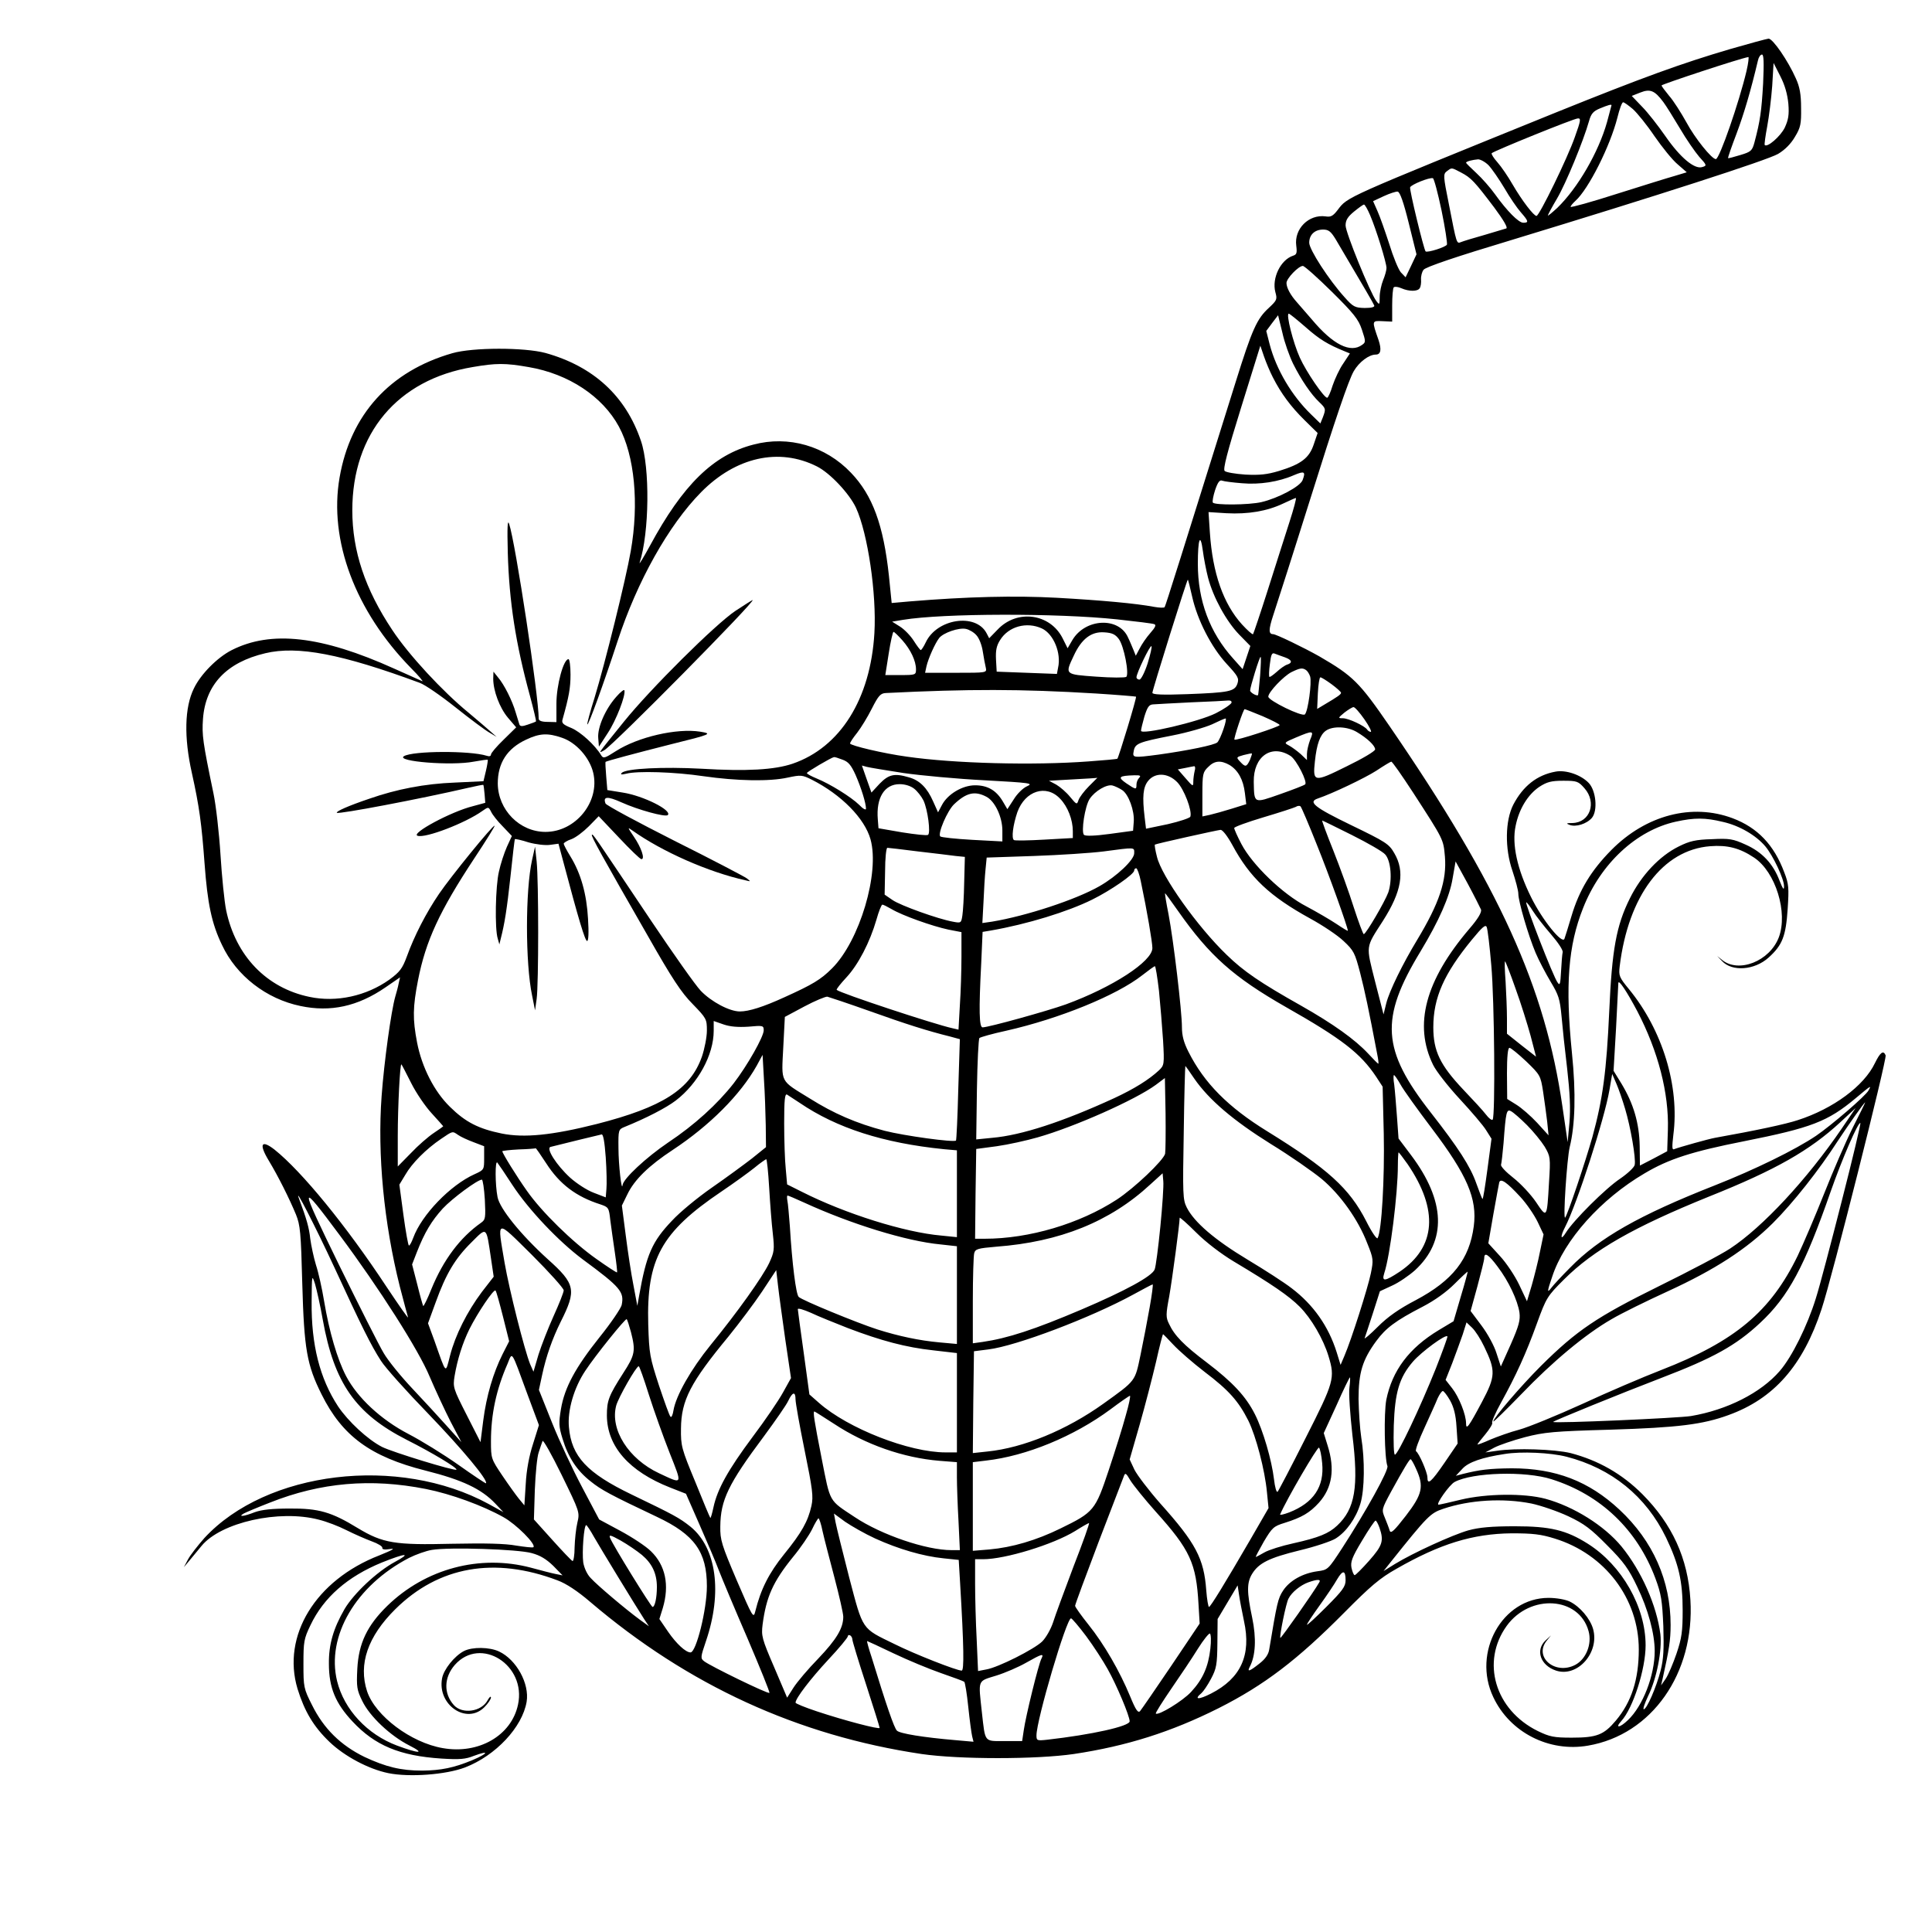 <?xml version="1.0" standalone="no"?>
<!DOCTYPE svg PUBLIC "-//W3C//DTD SVG 20010904//EN"
 "http://www.w3.org/TR/2001/REC-SVG-20010904/DTD/svg10.dtd">
<svg version="1.0" xmlns="http://www.w3.org/2000/svg"
 width="850pt" height="850pt" viewBox="0 0 850 850"
 preserveAspectRatio="xMidYMid meet">
<g transform="translate(0,850) scale(0.1,-0.1)"
fill="#000000" stroke="none">
<path d="M7615 8285 c-218 -64 -388 -126 -765 -278 -944 -383 -920 -372 -965
-431 -20 -26 -30 -32 -53 -28 -74 10 -139 -55 -129 -129 4 -32 2 -39 -14 -44
-55 -18 -94 -99 -78 -160 9 -32 7 -36 -28 -69 -53 -48 -74 -94 -147 -328 -234
-748 -308 -984 -312 -989 -2 -4 -23 -3 -46 1 -79 15 -231 29 -428 40 -184 10
-395 5 -648 -16 l-79 -7 -12 119 c-24 224 -72 355 -167 454 -112 118 -275 165
-429 124 -176 -45 -311 -177 -456 -446 -28 -51 -48 -84 -45 -74 43 132 46 419
6 536 -67 198 -209 328 -420 387 -93 25 -320 25 -410 -1 -275 -79 -448 -270
-496 -547 -48 -276 69 -588 315 -839 34 -34 55 -60 49 -57 -7 3 -62 28 -123
55 -321 145 -543 170 -717 81 -62 -32 -135 -105 -165 -168 -41 -83 -44 -215
-9 -371 33 -149 43 -223 56 -399 13 -176 31 -264 77 -359 63 -135 195 -237
345 -268 132 -28 252 -2 374 82 l64 44 -6 -27 c-3 -16 -10 -41 -15 -58 -18
-63 -49 -286 -60 -437 -19 -257 10 -559 80 -838 16 -63 33 -124 36 -135 4 -11
-38 49 -94 133 -178 270 -373 508 -493 604 -59 46 -70 25 -25 -49 42 -70 89
-164 119 -236 19 -47 22 -78 28 -307 8 -285 20 -355 85 -485 91 -183 215 -274
457 -335 163 -41 247 -81 308 -146 l35 -37 -65 36 c-397 216 -978 146 -1251
-150 -29 -33 -62 -75 -72 -94 l-18 -34 21 25 c12 14 37 45 57 69 85 103 341
161 516 115 33 -8 88 -29 121 -46 34 -17 84 -39 111 -49 28 -10 49 -23 47 -29
-1 -7 10 -9 35 -5 25 4 9 -5 -48 -28 -281 -109 -430 -354 -360 -587 31 -100
71 -167 141 -234 66 -63 171 -119 258 -137 93 -19 254 -7 338 25 135 52 252
177 271 289 13 80 -45 185 -121 221 -42 20 -118 21 -155 2 -42 -22 -89 -81
-96 -120 -22 -117 108 -205 186 -127 16 16 29 35 29 43 -1 7 -7 1 -15 -13 -27
-50 -111 -62 -148 -21 -46 51 -44 122 4 177 113 128 316 0 278 -175 -29 -136
-173 -219 -331 -191 -140 24 -297 142 -333 250 -39 119 3 241 124 361 191 189
437 232 714 127 38 -14 88 -47 144 -95 431 -367 914 -588 1458 -669 166 -24
504 -24 669 0 233 35 429 97 638 202 200 101 346 212 553 421 115 116 156 151
229 192 192 110 335 154 506 156 94 0 129 -4 190 -23 221 -68 370 -264 370
-488 0 -132 -32 -231 -101 -313 -53 -63 -84 -75 -194 -75 -79 0 -97 4 -149 29
-189 93 -251 305 -137 463 103 142 318 129 360 -23 16 -57 -11 -124 -59 -149
-89 -46 -184 36 -124 108 l18 22 -24 -22 c-46 -43 -23 -110 46 -133 94 -31
192 79 163 183 -13 46 -58 99 -103 121 -19 9 -59 16 -93 16 -204 0 -337 -240
-243 -437 73 -155 245 -243 417 -213 280 48 470 318 450 642 -11 182 -80 332
-211 464 -90 90 -194 149 -316 181 -70 17 -241 23 -325 10 l-50 -7 39 21 c21
11 82 32 135 46 85 22 127 26 376 33 297 9 407 23 519 64 200 72 328 217 410
466 46 138 288 1100 282 1117 -10 24 -24 13 -47 -34 -48 -101 -184 -201 -339
-251 -54 -18 -186 -46 -365 -78 -28 -5 -153 -40 -180 -50 -9 -4 -9 11 -3 63
28 214 -48 462 -196 642 -42 51 -45 58 -40 100 38 310 190 512 398 528 76 6
130 -8 193 -50 95 -63 150 -242 109 -351 -40 -105 -177 -159 -250 -99 l-21 17
21 -22 c44 -48 143 -41 205 15 61 55 76 94 84 214 6 92 5 110 -15 161 -45 121
-118 197 -227 238 -179 67 -381 14 -533 -139 -90 -91 -142 -177 -176 -291 -14
-47 -28 -92 -31 -100 -9 -27 -98 83 -147 183 -61 123 -85 233 -68 313 15 75
54 138 104 172 34 22 53 27 106 27 59 0 66 -2 93 -33 55 -62 25 -151 -53 -153
-27 0 -29 -2 -13 -8 28 -11 76 4 99 31 26 32 18 119 -14 153 -34 36 -101 59
-147 50 -81 -15 -142 -63 -185 -145 -36 -70 -38 -193 -4 -291 14 -42 26 -87
26 -101 0 -34 44 -184 76 -260 14 -33 44 -90 66 -127 35 -58 41 -76 48 -151 4
-47 15 -151 25 -233 12 -106 15 -172 10 -235 l-8 -87 -23 157 c-76 526 -276
967 -761 1674 -132 192 -160 220 -308 306 -69 39 -191 98 -204 98 -20 0 -20
20 0 81 11 35 40 125 64 199 24 74 66 209 95 300 115 367 173 537 196 577 24
41 67 73 97 73 22 0 26 22 12 64 -30 86 -30 85 17 83 l43 -2 0 72 c0 39 3 75
7 79 5 4 19 2 33 -4 34 -15 72 -15 81 0 5 7 7 24 6 38 -1 15 4 34 11 43 8 12
144 58 387 131 641 195 1125 351 1173 379 30 18 56 44 74 75 25 41 28 57 27
127 0 60 -6 93 -23 130 -34 77 -101 175 -120 175 -9 -1 -83 -21 -166 -45z
m142 -152 c-7 -122 -13 -165 -38 -259 -10 -37 -15 -42 -62 -56 -29 -9 -53 -15
-54 -14 -2 2 15 50 37 108 33 88 63 190 94 321 3 15 11 27 18 27 8 0 9 -35 5
-127z m-73 55 c-32 -136 -119 -388 -135 -388 -18 0 -92 92 -129 161 -24 43
-58 97 -77 118 -18 22 -33 42 -33 45 0 5 348 120 382 125 3 1 0 -27 -8 -61z
m184 -144 c4 -50 0 -71 -16 -106 -19 -38 -76 -88 -88 -76 -2 3 3 39 11 82 8
43 18 123 22 178 l6 101 30 -59 c20 -39 31 -79 35 -120z m-550 7 c12 -16 45
-69 73 -116 28 -48 67 -104 85 -125 34 -37 34 -39 13 -45 -34 -11 -97 42 -162
136 -32 46 -78 105 -103 130 l-45 47 38 15 c43 17 63 9 101 -42z m-134 -31
c19 -17 62 -70 95 -119 34 -49 79 -105 102 -124 l40 -35 -53 -16 c-29 -8 -144
-44 -255 -79 -112 -36 -203 -61 -203 -57 0 4 9 15 21 26 58 52 153 241 185
367 9 37 20 67 25 67 5 0 24 -14 43 -30z m-94 17 c0 -1 -9 -35 -20 -75 -37
-131 -128 -289 -219 -377 -23 -21 -41 -36 -41 -33 0 3 18 37 40 74 39 66 116
253 141 341 9 33 19 44 48 56 36 15 51 19 51 14z m-161 -139 c-33 -95 -157
-348 -169 -348 -12 0 -63 66 -105 138 -20 35 -50 79 -67 98 -17 19 -28 37 -25
40 10 10 362 153 379 153 14 1 13 -9 -13 -81z m-380 -125 c15 -16 46 -61 70
-101 23 -40 56 -88 72 -106 34 -39 36 -46 11 -46 -21 0 -72 52 -125 126 -20
28 -57 70 -82 93 -25 23 -45 43 -45 45 0 6 29 13 53 15 10 0 31 -11 46 -26z
m-121 -32 c44 -23 59 -39 146 -154 40 -54 61 -89 53 -92 -6 -2 -50 -15 -97
-29 -47 -13 -92 -27 -102 -31 -20 -8 -19 -10 -53 164 -26 129 -26 135 -9 148
22 16 18 17 62 -6z m-86 -166 c16 -77 26 -145 24 -151 -4 -11 -87 -37 -94 -30
-8 9 -72 272 -68 282 5 12 84 44 100 40 5 -1 22 -65 38 -141z m-144 -57 l34
-137 -24 -51 -24 -50 -21 22 c-11 13 -34 69 -51 125 -18 55 -41 121 -52 145
l-19 43 47 22 c26 12 54 21 61 20 10 -1 26 -46 49 -139z m-170 35 c27 -63 72
-209 72 -232 0 -10 -7 -35 -15 -54 -8 -20 -15 -53 -15 -74 0 -34 -1 -36 -15
-17 -27 36 -135 301 -135 332 0 23 9 38 37 61 21 17 40 31 44 31 4 0 16 -21
27 -47z m-152 -105 c133 -225 166 -282 170 -292 3 -7 -12 -11 -42 -11 -43 1
-51 5 -89 48 -68 75 -155 209 -155 239 0 35 24 58 61 58 24 0 34 -8 55 -42z
m-17 -231 c97 -96 118 -122 133 -168 17 -51 17 -55 1 -66 -51 -38 -128 0 -221
111 -24 28 -54 62 -66 76 -28 31 -46 64 -46 85 0 20 53 75 72 75 7 0 64 -51
127 -113z m-114 -157 c60 -53 96 -75 172 -106 l22 -9 -29 -44 c-17 -24 -37
-68 -47 -97 -9 -30 -20 -54 -24 -54 -14 0 -92 114 -120 176 -30 66 -62 194
-49 194 4 0 37 -27 75 -60z m-56 -160 c36 -72 80 -136 115 -169 29 -28 30 -30
16 -67 l-11 -27 -40 39 c-85 82 -154 198 -183 309 l-15 59 26 35 26 34 19 -77
c9 -42 31 -103 47 -136z m-89 -60 c36 -71 79 -129 140 -189 l57 -56 -17 -50
c-20 -60 -55 -87 -153 -117 -53 -16 -86 -19 -148 -16 -44 3 -85 10 -91 16 -8
8 11 82 73 281 l84 270 16 -47 c9 -26 26 -67 39 -92z m-3274 45 c176 -30 325
-129 397 -262 69 -128 89 -338 52 -548 -22 -126 -113 -493 -159 -644 -20 -63
-34 -116 -32 -118 5 -5 71 177 133 366 86 263 224 510 368 656 152 154 342
197 509 113 58 -29 143 -120 172 -182 52 -113 91 -379 81 -551 -17 -290 -150
-503 -360 -575 -80 -27 -201 -34 -402 -22 -166 9 -330 1 -349 -18 -8 -8 -3 -9
19 -4 49 13 212 8 340 -11 147 -21 290 -24 371 -6 57 12 63 12 105 -9 130 -66
233 -170 259 -263 41 -148 -48 -446 -169 -567 -50 -50 -85 -71 -211 -128 -92
-42 -155 -62 -195 -62 -45 0 -125 42 -172 91 -23 24 -121 163 -219 309 -256
382 -255 382 -260 377 -5 -4 46 -96 247 -446 105 -185 147 -249 197 -299 60
-62 62 -66 62 -116 0 -28 -10 -80 -22 -115 -51 -144 -173 -222 -462 -296 -198
-50 -320 -62 -419 -42 -102 21 -159 50 -227 117 -70 68 -124 175 -145 283 -20
104 -19 156 4 274 34 174 95 305 248 537 51 77 91 141 89 143 -6 6 -193 -224
-244 -299 -58 -85 -110 -187 -142 -276 -20 -54 -31 -68 -77 -102 -101 -72
-233 -101 -351 -76 -189 39 -325 180 -367 381 -8 39 -19 149 -25 245 -6 96
-20 218 -31 270 -47 226 -51 256 -46 327 11 151 104 249 274 289 142 34 336
-3 679 -130 23 -8 94 -57 158 -108 64 -51 131 -101 149 -111 l32 -19 -26 23
c-14 13 -58 50 -97 83 -115 94 -264 255 -336 364 -120 180 -176 348 -176 527
0 338 199 575 529 630 104 18 144 18 247 0z m3405 -497 c-10 -28 -108 -80
-181 -97 -55 -13 -207 -14 -214 -2 -3 5 2 30 10 55 12 35 20 46 32 41 8 -3 47
-8 86 -11 77 -7 162 6 230 36 45 19 51 15 37 -22z m-58 -185 c-19 -60 -62
-193 -95 -298 -33 -104 -63 -192 -65 -195 -3 -3 -25 17 -49 43 -82 91 -129
225 -141 403 l-6 91 79 -5 c95 -5 178 9 248 42 28 13 54 25 57 25 4 1 -9 -47
-28 -106z m-358 -245 c23 -87 80 -191 137 -250 l49 -50 -17 -51 -17 -51 -41
46 c-104 115 -156 256 -156 417 0 110 11 140 22 58 4 -31 14 -84 23 -119z
m-70 -83 c23 -103 84 -222 152 -296 50 -54 55 -63 47 -87 -12 -34 -35 -39
-221 -46 -109 -4 -153 -2 -153 6 0 12 152 498 156 498 1 0 10 -34 19 -75z
m-330 -100 c83 -9 156 -18 163 -21 10 -3 5 -14 -17 -39 -17 -19 -38 -50 -47
-68 l-17 -32 -10 25 c-6 14 -16 39 -24 55 -40 92 -188 85 -245 -11 l-21 -36
-22 44 c-55 109 -200 129 -286 38 l-37 -38 -12 23 c-48 89 -218 63 -267 -41
-9 -19 -19 -34 -22 -34 -3 0 -17 19 -31 41 -14 22 -41 50 -60 62 l-35 22 48 8
c176 29 679 30 942 2z m-331 -40 c51 -24 86 -108 71 -173 l-5 -27 -133 5 -132
5 -3 53 c-2 40 2 61 18 86 37 60 117 82 184 51z m-288 -30 c12 -13 24 -44 28
-72 4 -26 10 -58 13 -70 5 -23 5 -23 -131 -23 l-136 0 6 28 c8 35 38 102 56
125 18 23 87 47 118 40 14 -3 35 -15 46 -28z m-326 -22 c37 -42 60 -91 60
-128 0 -24 -2 -25 -68 -25 l-67 0 15 95 c8 52 18 95 21 95 4 0 21 -17 39 -37z
m952 6 c23 -30 47 -155 33 -167 -6 -4 -65 -4 -132 1 -140 10 -138 9 -99 92 34
74 77 107 134 103 35 -2 49 -9 64 -29z m127 -108 c-13 -40 -29 -71 -36 -71 -7
0 -13 5 -13 10 0 18 60 143 66 137 3 -3 -5 -37 -17 -76z m604 27 c31 -11 35
-24 10 -32 -10 -3 -31 -18 -46 -32 -16 -14 -30 -24 -32 -22 -3 2 -2 28 2 57 5
42 9 51 22 45 9 -3 28 -11 44 -16z m-109 -80 c-4 -46 -8 -84 -9 -86 -5 -6 -35
11 -35 20 0 15 41 148 46 148 3 0 1 -37 -2 -82z m202 24 c6 -4 14 -16 18 -28
8 -26 -9 -153 -23 -167 -12 -12 -161 61 -161 78 0 20 68 91 102 108 37 18 48
20 64 9z m112 -62 c23 -17 42 -34 42 -38 0 -7 -14 -17 -75 -53 l-30 -18 3 69
c2 39 7 70 11 70 5 0 27 -14 49 -30z m-1038 -41 c96 -6 177 -13 178 -14 4 -4
-76 -266 -82 -273 -2 -2 -60 -7 -128 -12 -242 -18 -590 -9 -798 21 -103 14
-250 49 -250 58 0 5 14 26 31 47 17 22 46 69 65 107 29 57 38 67 62 68 363 18
593 18 922 -2z m598 -41 c-3 -7 -33 -28 -69 -46 -73 -37 -329 -97 -329 -77 0
6 7 35 15 63 13 41 20 52 38 53 12 1 87 5 167 9 80 3 153 7 163 8 11 1 17 -3
15 -10z m585 -73 c21 -30 33 -55 28 -55 -5 0 -13 5 -16 10 -10 16 -82 50 -107
50 -22 0 -22 1 7 25 17 13 35 24 40 24 6 0 27 -24 48 -54z m-448 14 c41 -18
75 -35 75 -39 0 -7 -192 -70 -199 -64 -4 4 39 134 45 134 2 0 38 -14 79 -31z
m-172 -56 c-9 -27 -21 -53 -27 -59 -12 -12 -130 -36 -259 -54 -114 -15 -115
-14 -109 16 6 33 21 39 169 68 67 13 146 36 175 49 29 14 56 26 60 26 4 1 0
-20 -9 -46z m587 -14 c47 -28 80 -60 80 -76 0 -8 -56 -41 -126 -75 -143 -71
-149 -70 -139 22 8 77 23 117 48 135 31 22 96 19 137 -6z m-206 -34 c-7 -19
-14 -47 -14 -62 l0 -27 -27 26 c-16 14 -39 31 -52 38 -23 12 -22 13 30 35 76
32 81 32 63 -10z m-86 -71 c26 -17 76 -115 64 -125 -4 -4 -53 -23 -110 -43
-117 -41 -114 -43 -116 54 -2 112 78 168 162 114z m-179 -18 c-15 -31 -20 -32
-43 -7 -18 19 -17 20 15 29 19 5 35 8 37 7 1 -1 -3 -14 -9 -29z m-1793 2 c26
-9 38 -23 58 -67 25 -57 46 -125 46 -149 0 -8 -14 0 -30 17 -36 35 -128 92
-187 116 -24 10 -43 20 -43 24 0 5 107 68 119 70 3 1 19 -4 37 -11z m1704 -24
c37 -23 60 -64 67 -123 l6 -49 -64 -20 c-35 -11 -79 -23 -96 -27 l-33 -7 0 97
c0 89 2 98 25 120 28 29 56 31 95 9z m807 -121 c136 -210 133 -205 140 -281 9
-106 -25 -206 -122 -367 -64 -106 -122 -224 -136 -279 l-12 -49 -37 144 c-41
163 -43 147 34 267 83 130 98 218 50 299 -23 40 -37 49 -190 123 -161 78 -191
102 -146 117 65 22 207 90 257 122 33 22 63 40 66 40 4 1 47 -61 96 -136z
m-2242 86 c77 -11 238 -26 358 -32 199 -11 215 -13 186 -26 -17 -7 -44 -33
-59 -58 l-28 -43 -20 34 c-29 49 -67 71 -122 71 -56 0 -121 -39 -146 -87 l-17
-32 -22 49 c-26 59 -59 92 -106 105 -64 19 -89 13 -129 -28 l-36 -39 -21 59
-21 60 22 -6 c11 -3 84 -15 161 -27z m1281 9 c-3 -13 -6 -34 -6 -47 0 -23 -2
-22 -34 15 l-34 39 31 6 c18 4 36 7 41 8 4 0 6 -9 2 -21z m-244 -30 c-7 -7
-12 -20 -12 -30 0 -23 -2 -23 -45 6 -39 27 -33 33 35 35 26 1 31 -2 22 -11z
m167 -19 c30 -30 67 -126 58 -152 -2 -6 -47 -21 -99 -33 l-96 -20 -6 50 c-11
92 -7 132 15 160 30 38 87 37 128 -5z m-388 -18 c-21 -21 -42 -49 -46 -61 -7
-21 -8 -21 -37 14 -16 20 -44 44 -61 54 l-32 17 105 6 c58 3 106 6 108 7 1 1
-16 -16 -37 -37z m-769 -11 c14 -11 32 -34 41 -52 19 -41 32 -143 20 -151 -5
-4 -57 2 -114 11 l-104 18 -3 39 c-8 95 29 155 96 155 24 0 49 -8 64 -20z
m915 -6 c28 -18 55 -91 51 -140 l-3 -39 -103 -14 c-66 -9 -107 -10 -113 -4
-13 13 4 126 25 158 23 35 76 66 101 59 11 -3 30 -12 42 -20z m-273 -38 c34
-35 56 -93 56 -143 l0 -30 -125 -7 c-68 -4 -129 -5 -134 -2 -12 8 -4 67 15
123 34 94 127 124 188 59z m-325 9 c38 -19 71 -89 71 -149 l0 -48 -132 7 c-73
4 -137 11 -141 15 -13 11 31 114 61 142 54 51 91 59 141 33z m1454 -210 c54
-133 137 -365 137 -380 0 -2 -22 11 -50 30 -27 18 -87 53 -132 77 -105 54
-238 183 -286 274 -18 34 -32 66 -32 71 0 5 58 26 128 47 71 21 135 42 143 46
7 5 17 6 21 2 4 -4 36 -79 71 -167z m1787 99 c72 -16 146 -59 187 -108 34 -41
83 -144 82 -176 0 -18 -5 -12 -20 26 -28 74 -77 126 -149 158 -55 25 -71 28
-148 24 -71 -2 -98 -8 -146 -32 -85 -42 -165 -127 -215 -228 -60 -120 -79
-226 -91 -497 -12 -263 -28 -385 -74 -553 -31 -110 -110 -345 -120 -355 -10
-10 8 259 20 310 24 97 28 238 10 413 -30 300 -17 473 49 639 77 196 235 342
408 380 82 18 129 18 207 -1z m-1632 -58 c70 -35 136 -73 146 -85 26 -28 32
-113 14 -167 -15 -41 -98 -183 -108 -184 -3 0 -23 53 -44 118 -20 64 -61 177
-90 250 -29 72 -51 132 -49 132 2 0 61 -29 131 -64z m-526 -44 c77 -143 164
-225 342 -323 55 -30 121 -74 147 -99 45 -42 50 -52 73 -140 21 -82 37 -157
75 -357 5 -24 7 -43 5 -43 -2 0 -22 20 -45 45 -58 62 -153 130 -294 210 -181
102 -253 151 -328 224 -128 123 -287 346 -307 432 -7 27 -11 51 -9 53 5 4 271
63 289 65 9 0 30 -27 52 -67z m-1383 -28 c69 -8 144 -17 166 -20 l40 -4 -3
-113 c-1 -61 -5 -127 -8 -145 -5 -33 -6 -34 -42 -27 -66 12 -230 71 -265 95
l-35 24 2 103 c0 57 5 103 10 103 4 0 65 -7 135 -16z m951 -8 c0 -29 -76 -101
-153 -145 -103 -59 -322 -131 -473 -156 l-42 -6 5 93 c2 51 6 116 9 144 l5 51
207 7 c114 4 252 13 307 20 143 19 135 19 135 -8z m1526 -248 c3 -12 -13 -40
-52 -85 -194 -228 -245 -422 -159 -598 13 -27 66 -95 117 -150 51 -55 104
-117 116 -137 l24 -38 -18 -135 c-10 -74 -19 -133 -22 -130 -2 2 -14 33 -27
69 -26 74 -78 155 -200 311 -216 276 -225 413 -46 708 82 136 129 242 142 323
l13 74 53 -97 c29 -54 55 -106 59 -115z m-1497 125 c28 -133 51 -269 51 -294
0 -59 -176 -173 -381 -248 -81 -29 -340 -101 -366 -101 -15 0 -17 73 -6 283
l6 137 36 6 c161 28 339 83 446 136 83 41 185 112 185 128 0 6 4 10 9 10 4 0
14 -26 20 -57z m164 -131 c139 -198 244 -291 475 -423 245 -139 328 -203 397
-307 l28 -43 5 -208 c4 -194 -9 -427 -27 -458 -3 -7 -25 24 -50 74 -74 145
-169 231 -436 396 -172 106 -277 212 -346 349 -21 41 -29 72 -29 109 0 70 -37
382 -59 497 -10 50 -17 92 -15 92 1 0 27 -35 57 -78z m1561 0 c13 -21 49 -67
80 -103 31 -36 54 -70 51 -79 -2 -8 -5 -45 -7 -83 -3 -56 -5 -65 -15 -50 -19
24 -146 353 -138 353 3 0 16 -17 29 -38z m-2821 8 c47 -28 179 -75 250 -90
l57 -11 0 -108 c0 -59 -3 -156 -7 -214 l-6 -107 -26 6 c-79 17 -496 155 -510
169 -2 3 17 27 43 55 52 56 103 154 132 254 10 36 22 66 26 66 4 0 22 -9 41
-20z m2638 -246 c14 -154 18 -668 6 -680 -4 -4 -17 6 -29 22 -12 16 -58 66
-101 111 -101 107 -131 169 -131 273 0 131 47 236 170 386 46 56 60 68 65 55
4 -9 13 -84 20 -167z m107 -104 c23 -63 52 -156 66 -207 l24 -92 -64 50 -64
51 0 67 c0 38 -3 110 -6 162 -4 52 -5 92 -2 89 3 -3 24 -57 46 -120z m-1569
-9 c6 -60 14 -158 18 -218 6 -106 5 -110 -18 -132 -44 -41 -108 -81 -196 -122
-226 -104 -409 -164 -538 -175 l-70 -7 3 219 c2 121 7 223 11 227 4 4 57 19
117 32 235 53 487 156 599 244 28 22 53 40 56 40 3 1 11 -48 18 -108z m2105
-91 c91 -175 139 -359 134 -521 l-3 -94 -60 -32 -60 -31 -1 86 c-2 101 -27
186 -80 274 l-35 57 11 188 c5 103 10 193 10 198 1 18 38 -38 84 -125z m-3379
2 c162 -58 257 -88 354 -112 l44 -12 -7 -221 c-3 -121 -8 -222 -10 -225 -10
-9 -228 21 -314 43 -125 33 -224 76 -329 142 -133 82 -125 66 -117 224 l7 135
86 46 c47 25 93 44 101 43 8 -2 92 -30 185 -63z m-532 -69 c64 6 67 5 67 -16
0 -28 -72 -155 -132 -233 -71 -91 -173 -184 -289 -261 -96 -65 -197 -159 -200
-187 -4 -33 -18 91 -18 162 -1 81 0 83 27 94 94 38 183 84 225 116 98 75 167
201 167 307 l0 43 43 -15 c29 -10 63 -13 110 -10z m3422 -153 c61 -59 63 -62
74 -133 6 -40 14 -99 18 -132 l6 -60 -50 55 c-28 30 -69 66 -92 80 l-40 25 -1
113 c0 74 4 112 11 112 6 0 39 -27 74 -60z m-3346 -281 l1 -96 -62 -50 c-35
-27 -114 -85 -176 -128 -62 -43 -141 -108 -175 -145 -88 -92 -113 -149 -145
-330 l-8 -45 -17 90 c-10 50 -25 149 -34 220 l-17 131 24 49 c31 65 95 127
200 196 162 107 297 242 369 370 l26 48 6 -107 c4 -59 7 -150 8 -203z m-1560
186 c22 -44 63 -104 91 -134 27 -30 50 -55 50 -56 0 -1 -19 -15 -42 -30 -24
-16 -69 -55 -100 -88 l-58 -59 0 134 c0 129 10 322 16 315 2 -1 21 -39 43 -82z
m3445 20 c65 -94 172 -185 337 -288 85 -52 185 -122 224 -154 82 -69 160 -178
200 -282 28 -69 28 -75 16 -134 -13 -63 -85 -290 -116 -362 l-17 -40 -17 55
c-36 115 -103 210 -198 282 -32 25 -119 81 -194 126 -143 86 -235 164 -268
230 -17 34 -18 57 -13 330 2 160 6 292 7 292 1 0 19 -25 39 -55z m908 -27 c13
-24 75 -110 137 -192 156 -206 201 -310 185 -431 -19 -145 -93 -239 -255 -325
-73 -38 -123 -73 -167 -117 -35 -35 -61 -57 -58 -50 2 6 19 56 36 109 l31 97
54 25 c29 13 74 44 100 67 141 130 135 305 -17 507 l-55 73 -7 97 c-4 53 -9
116 -12 140 -4 23 -4 42 -1 42 3 0 16 -19 29 -42z m988 -107 c24 -80 48 -218
42 -246 -2 -11 -31 -38 -63 -60 -65 -43 -206 -184 -239 -237 -24 -39 -27 -20
-4 24 52 101 173 474 195 603 l12 70 19 -44 c10 -23 27 -73 38 -110z m-2024
-197 c-8 -30 -135 -151 -213 -202 -163 -106 -385 -172 -581 -172 l-42 0 2 197
3 198 90 12 c50 7 131 25 180 39 162 46 430 165 520 231 l40 30 3 -156 c1 -86
0 -165 -2 -177z m3095 279 c-12 -24 -165 -155 -231 -200 -92 -62 -270 -149
-445 -218 -333 -131 -509 -231 -637 -362 -37 -37 -74 -77 -82 -88 -20 -26 -20
-19 3 48 53 162 214 342 407 455 106 63 209 96 437 141 296 59 368 86 492 190
68 57 69 57 56 34z m-4703 -55 c163 -111 368 -177 635 -204 l57 -5 0 -191 0
-191 -69 7 c-161 14 -422 96 -612 192 l-66 33 -6 68 c-4 37 -7 128 -7 201 0
104 3 132 13 126 6 -4 31 -20 55 -36z m4633 -110 c-31 -62 -87 -192 -125 -288
-38 -96 -91 -220 -117 -275 -119 -245 -275 -376 -599 -502 -80 -31 -237 -98
-349 -150 -112 -51 -237 -102 -277 -113 -39 -10 -97 -31 -128 -44 -31 -14 -56
-23 -56 -21 0 2 16 22 35 45 19 23 33 46 30 50 -3 5 15 46 40 91 65 118 109
214 157 347 41 113 46 120 118 192 131 131 309 232 640 366 293 117 443 203
577 327 l67 62 -61 -90 c-153 -224 -348 -434 -491 -528 -39 -26 -180 -100
-314 -166 -273 -135 -361 -194 -519 -351 -89 -89 -209 -229 -209 -244 0 -4 55
50 123 120 137 143 282 264 397 330 42 25 154 80 248 123 207 95 346 185 462
300 89 89 203 233 286 362 44 67 116 169 120 169 1 0 -24 -51 -55 -112z
m-1433 12 c28 -28 63 -71 78 -95 25 -43 26 -48 19 -157 -9 -159 -9 -159 -57
-87 -23 34 -68 82 -100 107 -32 25 -57 51 -54 58 2 6 7 49 11 95 10 137 13
151 33 140 10 -5 41 -32 70 -61z m1386 -330 c-47 -184 -98 -379 -115 -432 -37
-120 -105 -258 -159 -320 -83 -96 -231 -171 -390 -198 -53 -9 -600 -33 -607
-26 -3 3 307 129 477 194 227 87 327 142 433 241 126 117 196 248 312 581 48
137 121 307 130 299 2 -3 -34 -156 -81 -339z m-6089 287 c11 -8 41 -22 68 -32
l47 -18 0 -52 c0 -51 0 -52 -42 -71 -107 -48 -233 -179 -270 -280 -7 -19 -15
-34 -19 -34 -3 0 -14 60 -24 134 l-18 134 26 43 c29 51 92 114 157 158 53 36
50 35 75 18z m650 -99 c4 -57 5 -119 3 -139 l-3 -37 -52 20 c-30 11 -76 41
-105 67 -60 55 -107 129 -86 135 55 14 215 53 225 55 7 1 13 -33 18 -101z
m-262 -26 c59 -92 132 -147 239 -181 35 -12 37 -14 43 -69 4 -31 13 -95 20
-142 7 -47 11 -86 10 -88 -2 -2 -43 25 -91 59 -105 74 -241 207 -306 300 -44
62 -108 165 -108 174 0 2 33 6 73 8 39 1 73 4 74 5 1 1 22 -29 46 -66z m3790
-4 c137 -201 125 -365 -35 -473 -65 -43 -80 -45 -68 -7 26 78 60 350 60 475 0
31 2 57 3 57 2 0 20 -24 40 -52z m-2809 -103 c4 -69 11 -160 16 -202 8 -72 6
-82 -16 -130 -29 -61 -141 -218 -258 -361 -86 -106 -152 -222 -163 -287 -3
-20 -9 -33 -13 -28 -5 4 -27 67 -51 138 -40 123 -43 138 -47 267 -8 288 56
406 321 585 55 37 121 85 146 105 25 21 49 37 52 38 3 0 9 -56 13 -125z
m-1130 12 c72 -110 204 -249 310 -328 167 -123 183 -143 171 -201 -4 -15 -47
-79 -97 -141 -106 -133 -154 -221 -170 -316 -10 -61 -10 -76 7 -131 25 -82 63
-140 123 -187 47 -38 86 -59 293 -157 165 -78 219 -154 219 -305 0 -102 -47
-291 -72 -291 -21 0 -62 38 -98 90 l-39 57 15 48 c30 101 12 188 -52 250 -22
22 -83 62 -135 90 l-93 50 -74 140 c-41 77 -101 205 -133 285 l-58 145 14 65
c18 84 45 160 82 235 70 139 65 166 -57 275 -119 108 -211 222 -221 273 -11
56 -11 164 -1 152 5 -6 35 -50 66 -98z m2851 -184 c-9 -91 -20 -176 -25 -188
-11 -30 -131 -95 -321 -176 -209 -89 -326 -127 -436 -143 l-43 -6 0 187 c0
104 3 198 6 209 5 19 15 22 97 29 280 21 501 110 678 274 l54 49 3 -35 c2 -19
-4 -109 -13 -200z m-2972 120 c4 -82 3 -89 -17 -103 -92 -65 -165 -162 -218
-291 -17 -43 -34 -77 -36 -75 -2 3 -14 45 -26 94 l-23 89 21 54 c34 87 65 138
114 192 42 45 153 127 172 127 4 0 10 -39 13 -87z m4555 12 c28 -30 62 -80 77
-111 l26 -55 -16 -77 c-8 -42 -25 -108 -36 -147 l-21 -70 -34 72 c-19 40 -57
97 -85 127 l-51 56 22 127 c13 71 24 134 26 141 6 20 34 0 92 -63z m-5193
-170 c173 -232 347 -505 395 -621 26 -61 68 -151 93 -200 l47 -89 -63 70 c-34
38 -103 113 -153 166 -50 53 -107 123 -126 156 -20 33 -108 208 -197 389 -177
363 -177 372 4 129z m-24 -141 c118 -256 161 -343 205 -411 18 -29 113 -135
210 -235 149 -155 263 -292 252 -304 -2 -1 -56 35 -121 81 -65 46 -164 107
-220 136 -121 63 -224 159 -274 254 -39 74 -75 198 -97 330 -9 55 -25 127 -36
160 -10 33 -21 85 -25 115 -5 48 -16 87 -49 175 -26 69 73 -124 155 -301z
m2067 285 c205 -94 450 -170 600 -184 l72 -8 0 -215 0 -215 -77 7 c-88 8 -178
27 -273 57 -90 29 -333 129 -346 143 -12 11 -29 145 -39 311 -4 50 -8 100 -11
113 -2 12 -2 22 1 22 3 0 36 -14 73 -31z m1890 -259 c169 -101 242 -151 290
-199 51 -51 104 -142 127 -218 29 -96 25 -112 -101 -360 -63 -125 -119 -232
-123 -236 -5 -5 -12 20 -16 55 -10 84 -48 215 -84 286 -40 79 -98 141 -211
227 -102 77 -143 119 -167 171 -14 28 -14 41 1 120 13 74 46 320 46 346 0 4
33 -25 73 -65 43 -43 110 -94 165 -127z m-2948 -127 c0 -9 -20 -59 -44 -112
-24 -53 -54 -130 -67 -171 l-22 -75 -15 34 c-25 63 -91 324 -112 445 -33 196
-41 194 120 35 77 -77 140 -147 140 -156z m-320 141 l12 -81 -52 -67 c-65 -87
-117 -190 -140 -280 -21 -81 -15 -87 -69 66 l-28 76 34 93 c45 125 86 193 157
263 69 69 65 72 86 -70z m4429 -37 c48 -63 88 -148 96 -202 4 -33 -2 -57 -38
-139 l-44 -98 -19 58 c-10 33 -39 86 -66 122 l-48 64 30 109 c16 60 30 115 30
124 0 28 19 16 59 -38z m-3134 -321 l25 -169 -35 -63 c-19 -35 -79 -123 -134
-196 -108 -145 -155 -230 -172 -309 -6 -28 -12 -49 -14 -47 -2 2 -32 73 -66
158 -61 147 -64 159 -63 235 1 124 42 203 209 405 47 58 114 147 148 198 l62
94 8 -69 c4 -37 19 -144 32 -237z m2972 190 l-32 -109 -65 -39 c-131 -79 -205
-178 -231 -307 -11 -60 -8 -256 5 -291 7 -17 -94 -199 -199 -361 -62 -95 -63
-96 -109 -102 -65 -9 -122 -41 -151 -85 -23 -35 -27 -55 -61 -259 -3 -21 -17
-42 -43 -62 -44 -35 -56 -39 -42 -13 25 48 29 124 10 215 -24 113 -24 154 0
193 29 47 74 70 209 103 67 16 139 40 158 52 47 29 90 90 109 153 19 61 20
195 4 291 -6 39 -11 115 -12 170 0 115 17 172 78 255 42 57 84 89 204 151 54
28 105 65 140 100 31 31 57 55 58 54 1 0 -12 -50 -30 -109z m-5007 -102 c50
-279 144 -414 370 -529 111 -56 224 -124 218 -131 -7 -7 -281 77 -327 100 -63
32 -150 113 -194 179 -80 122 -118 271 -116 460 1 119 1 121 15 78 7 -24 23
-94 34 -157z m3638 54 c-10 -57 -28 -150 -40 -208 -25 -119 -19 -112 -164
-216 -162 -116 -352 -194 -509 -210 l-65 -7 2 224 3 224 63 8 c123 15 452 140
637 241 44 24 83 45 86 45 3 1 -3 -45 -13 -101z m-2845 -41 l27 -108 -29 -57
c-41 -82 -71 -183 -85 -292 l-12 -95 -61 120 c-59 116 -61 122 -53 171 12 72
35 145 65 206 36 72 108 179 115 170 4 -4 18 -56 33 -115z m1517 -50 c147 -56
256 -85 376 -98 l104 -12 0 -218 0 -219 -50 0 c-160 0 -429 105 -557 218 l-42
37 -25 183 c-14 101 -26 187 -26 192 0 6 26 -2 58 -16 31 -15 104 -44 162 -67z
m-954 -18 c21 -82 18 -100 -34 -180 -64 -100 -72 -121 -72 -187 1 -136 98
-246 279 -317 l69 -27 60 -137 c33 -75 72 -166 85 -201 14 -36 70 -170 126
-299 55 -129 99 -237 96 -239 -6 -6 -260 118 -287 139 -17 13 -16 18 8 89 73
214 46 410 -68 503 -49 39 -71 51 -260 142 -195 94 -264 167 -275 296 -7 73
22 173 72 248 44 67 177 232 182 227 3 -2 11 -28 19 -57z m3754 -64 c51 -106
50 -130 -10 -243 -59 -111 -70 -125 -70 -94 0 38 -31 116 -61 154 l-29 37 29
73 c15 40 36 97 46 126 l17 54 24 -23 c14 -13 38 -50 54 -84z m-1368 9 c24
-26 86 -80 138 -120 107 -81 149 -129 192 -214 34 -69 73 -218 82 -315 l7 -70
-78 -135 c-115 -198 -177 -299 -184 -300 -3 0 -9 33 -12 73 -10 140 -46 208
-202 382 -51 58 -102 125 -114 149 l-21 45 44 153 c24 84 56 208 72 276 15 67
29 122 31 122 1 0 22 -21 45 -46z m1155 -105 c-69 -172 -167 -379 -180 -379
-5 0 -7 51 -5 128 5 146 24 211 84 281 38 44 147 124 152 111 1 -4 -22 -67
-51 -141z m-3997 -112 l51 -137 -26 -83 c-17 -52 -29 -116 -32 -176 l-6 -94
-24 29 c-13 16 -46 62 -73 102 -49 73 -50 75 -50 151 0 118 23 227 73 341 22
53 14 66 87 -133z m535 -4 c22 -69 63 -184 91 -255 57 -144 59 -139 -46 -90
-135 63 -217 193 -189 298 10 36 88 173 99 173 3 1 23 -56 45 -126z m3082 33
c-4 -24 3 -119 13 -210 28 -228 12 -324 -67 -398 -37 -35 -81 -53 -193 -78
-51 -11 -108 -29 -127 -40 -19 -11 -36 -20 -38 -20 -2 0 14 30 35 67 37 62 43
68 92 83 76 24 110 44 151 89 58 65 71 147 38 251 l-17 55 56 122 c30 68 57
123 59 123 2 0 1 -20 -2 -44z m443 -58 c16 -29 25 -63 28 -115 l5 -74 -58 -85
c-59 -86 -75 -99 -75 -64 0 22 -37 107 -50 115 -5 3 12 49 37 103 24 53 51
112 58 130 8 17 18 32 23 32 4 0 19 -19 32 -42z m-2880 5 c0 -15 18 -116 40
-224 35 -172 39 -203 30 -244 -15 -68 -43 -118 -121 -214 -66 -82 -102 -153
-126 -250 -8 -33 -11 -28 -82 137 -66 155 -73 177 -72 236 1 116 35 187 192
397 50 68 99 138 107 156 19 40 32 42 32 6z m1453 -70 c-13 -49 -47 -157 -75
-241 -59 -177 -65 -185 -213 -257 -106 -52 -212 -83 -312 -92 l-73 -6 0 195 0
195 58 7 c177 20 386 106 547 225 44 33 83 60 86 60 4 1 -4 -38 -18 -86z
m-1284 -37 c139 -92 306 -150 464 -163 l77 -6 0 -66 c0 -36 3 -123 7 -193 l6
-128 -37 0 c-111 0 -308 67 -425 145 -116 77 -107 60 -146 258 -33 168 -39
207 -32 207 2 0 41 -25 86 -54z m-1129 -436 c-6 -25 -11 -74 -12 -108 0 -35
-5 -61 -9 -60 -5 2 -45 44 -89 93 l-81 90 4 130 c3 72 10 146 17 165 6 19 14
42 17 50 2 8 40 -59 84 -149 80 -164 80 -164 69 -211z m3277 263 c10 -104 -38
-175 -145 -217 -24 -9 -42 -13 -40 -9 28 66 165 300 171 294 5 -5 11 -35 14
-68z m1075 28 c198 -51 350 -174 438 -356 56 -117 73 -191 73 -320 0 -93 -4
-122 -27 -190 -15 -44 -36 -93 -47 -110 l-21 -30 7 30 c28 125 35 169 35 236
0 194 -77 369 -225 507 -135 126 -282 182 -474 182 -99 -1 -140 -6 -216 -25
l-30 -8 29 31 c26 29 87 50 186 65 72 12 202 6 272 -12z m-662 -53 c36 -78 28
-112 -45 -207 -52 -67 -66 -80 -71 -65 -3 11 -13 36 -21 56 -15 36 -15 37 27
115 56 102 81 143 86 143 3 0 14 -19 24 -42z m-1145 -189 c151 -168 178 -226
188 -408 l5 -84 -125 -186 c-69 -102 -131 -192 -137 -199 -9 -10 -19 4 -44 65
-45 109 -114 229 -183 315 -32 40 -59 78 -59 83 0 6 47 132 103 280 57 149
107 279 111 289 6 18 10 16 29 -17 13 -21 63 -83 112 -138z m1741 143 c216
-68 377 -222 457 -436 26 -70 30 -98 35 -211 3 -101 1 -144 -12 -195 -19 -74
-61 -170 -74 -170 -5 0 4 26 19 58 38 77 62 202 54 272 -16 126 -83 278 -171
386 -76 92 -210 176 -335 210 -94 25 -259 23 -372 -4 -49 -12 -93 -22 -98 -22
-14 0 48 88 71 100 79 42 310 49 426 12z m-4952 -43 c111 -22 250 -73 341
-124 56 -31 144 -119 132 -132 -3 -3 -37 1 -76 7 -48 9 -135 11 -283 8 -250
-6 -303 2 -414 69 -116 71 -172 87 -299 86 -78 0 -123 -5 -154 -16 -48 -19
-76 -22 -49 -6 9 5 61 27 115 48 224 89 445 108 687 60z m4864 -64 c42 -9 115
-34 162 -56 70 -33 99 -55 171 -128 73 -73 95 -104 132 -182 48 -99 77 -207
77 -283 0 -107 -52 -242 -118 -304 -35 -34 -59 -37 -29 -4 52 57 107 229 107
333 0 169 -104 352 -254 447 -95 60 -165 77 -321 77 -103 0 -157 -5 -205 -18
-70 -20 -243 -99 -323 -148 l-50 -31 31 39 c163 204 175 216 232 235 116 39
262 48 388 23z m-2887 -154 c101 -46 210 -78 300 -87 l67 -7 6 -101 c17 -285
18 -386 7 -386 -22 0 -206 72 -296 117 -146 71 -137 58 -199 293 -29 113 -56
222 -60 243 l-7 38 49 -36 c28 -19 87 -53 133 -74z m-232 32 c7 -32 31 -123
52 -203 21 -80 39 -158 39 -173 0 -50 -29 -99 -110 -184 -44 -45 -93 -103
-109 -128 l-28 -44 -57 134 c-54 125 -57 138 -51 187 16 122 45 188 134 298
34 41 71 96 84 122 12 26 25 47 28 48 3 0 12 -26 18 -57z m2450 16 c20 -58 14
-78 -45 -145 -31 -35 -60 -64 -64 -64 -4 0 -10 14 -14 32 -5 26 2 46 46 119
29 49 56 89 60 89 3 0 11 -14 17 -31z m-1346 -171 c-40 -106 -81 -217 -90
-246 -10 -30 -31 -67 -48 -84 -35 -34 -193 -114 -246 -123 l-36 -7 -6 138 c-4
75 -7 186 -7 246 l0 108 35 0 c98 0 309 65 405 124 30 19 58 35 61 35 4 1 -27
-86 -68 -191z m-2109 129 c28 -49 179 -297 221 -362 l20 -30 -40 29 c-64 47
-188 152 -216 183 -16 16 -29 45 -33 69 -6 45 3 164 13 164 3 0 19 -24 35 -53z
m210 -78 c45 -38 66 -82 66 -141 0 -48 -9 -88 -19 -88 -7 1 -176 274 -187 304
-6 15 2 13 47 -12 30 -17 71 -45 93 -63z m-485 8 c38 -10 65 -27 95 -56 l41
-42 -30 6 c-16 3 -66 16 -110 28 -224 59 -462 -4 -631 -168 -89 -87 -126 -165
-132 -277 -4 -80 -2 -93 22 -142 33 -68 123 -153 208 -196 71 -36 42 -36 -55
0 -131 49 -233 158 -264 284 -48 197 82 420 317 542 30 15 75 31 100 35 77 13
379 3 439 -14z m-602 -39 c-79 -43 -180 -138 -221 -207 -49 -85 -70 -155 -69
-241 0 -105 29 -174 104 -254 98 -105 207 -151 391 -163 80 -5 106 -3 143 12
70 26 64 11 -7 -19 -82 -34 -138 -45 -220 -46 -94 0 -160 16 -254 60 -105 51
-180 125 -231 228 -37 73 -38 80 -38 181 0 98 2 111 31 171 58 122 163 214
315 276 105 42 132 43 56 2z m4183 -81 c0 -27 -14 -46 -85 -117 -47 -47 -85
-82 -85 -78 0 4 25 42 56 85 31 43 66 95 77 115 25 42 37 40 37 -5z m-116 -9
c-23 -41 -168 -247 -171 -244 -5 5 25 154 36 173 14 28 53 59 86 71 42 15 58
14 49 0z m-331 -170 c33 -150 -14 -252 -145 -319 -55 -28 -77 -27 -42 2 8 7
28 36 42 63 24 45 27 63 28 157 l1 106 44 74 44 74 6 -40 c3 -22 13 -74 22
-117z m-694 -67 c32 -43 74 -108 94 -144 40 -71 97 -207 97 -230 0 -22 -168
-59 -362 -81 -46 -5 -48 -4 -48 19 0 68 132 515 152 515 4 0 34 -35 67 -79z
m546 -55 c-9 -79 -33 -134 -85 -190 -37 -40 -144 -105 -155 -95 -2 3 29 52 68
109 40 58 93 137 117 176 25 40 49 69 53 67 5 -3 6 -33 2 -67z m-1575 41 c0
-7 27 -96 60 -197 33 -102 60 -188 60 -192 0 -8 -154 32 -277 73 -51 17 -93
34 -93 38 0 19 66 105 144 189 47 50 86 97 86 103 0 5 5 7 10 4 6 -3 10 -12
10 -18z m181 -61 c63 -30 157 -69 209 -87 52 -18 98 -35 102 -38 4 -3 12 -53
18 -111 6 -58 14 -116 17 -129 l6 -24 -79 7 c-141 12 -246 29 -258 42 -12 11
-47 113 -111 322 -13 39 -22 72 -20 72 1 0 54 -24 116 -54z m651 -23 c-13 -24
-70 -257 -78 -316 l-7 -47 -78 0 c-90 0 -84 -8 -99 125 -16 148 -21 137 63
163 39 12 99 38 132 57 69 39 79 42 67 18z"/>
<path d="M2234 6070 c6 -218 35 -403 98 -633 16 -60 28 -110 26 -111 -2 -2
-18 -8 -36 -14 -25 -9 -34 -8 -37 1 -2 7 -9 30 -16 52 -15 52 -51 124 -78 155
l-20 25 -1 -31 c0 -53 28 -128 65 -172 l36 -42 -55 -54 c-31 -30 -56 -59 -56
-66 0 -7 -8 -9 -19 -5 -73 23 -325 22 -364 -2 -37 -23 209 -43 307 -24 33 6
61 10 62 8 1 -1 -2 -23 -8 -48 l-11 -46 -126 -6 c-132 -5 -256 -29 -376 -71
-92 -31 -148 -56 -143 -62 8 -7 367 61 578 110 35 8 65 14 66 13 2 -1 4 -20 6
-41 l3 -38 -55 -15 c-96 -24 -274 -120 -243 -130 34 -12 211 56 285 109 27 19
27 19 39 -4 6 -13 29 -42 51 -64 l40 -42 -22 -48 c-12 -27 -28 -76 -35 -109
-15 -63 -19 -252 -5 -295 l7 -25 6 25 c17 66 27 128 43 275 9 88 18 161 19
163 2 2 29 -4 60 -14 32 -9 74 -14 95 -11 l37 5 22 -82 c66 -249 95 -346 104
-346 6 0 8 36 4 98 -6 108 -31 199 -78 275 -16 26 -29 51 -29 55 0 4 15 14 34
20 19 7 53 33 77 57 l43 44 89 -94 c49 -52 93 -95 99 -95 17 0 -1 52 -34 100
-27 40 -28 42 -7 27 132 -94 336 -184 499 -220 24 -6 24 -6 5 9 -11 8 -154 83
-318 165 -164 83 -300 156 -303 164 -12 31 8 33 70 5 73 -33 193 -66 204 -56
20 21 -108 85 -198 99 l-68 11 -5 60 c-3 34 -4 62 -3 64 5 4 128 37 286 77
182 45 185 47 130 56 -102 16 -273 -23 -371 -86 -48 -31 -55 -33 -64 -18 -27
45 -91 103 -131 120 -37 15 -44 22 -39 38 28 100 35 138 35 197 0 37 -4 68 -9
68 -22 0 -53 -115 -53 -196 l0 -81 -39 1 c-25 0 -39 5 -39 14 0 100 -102 773
-130 857 -7 22 -9 -13 -6 -125z m239 -816 c62 -21 121 -87 137 -154 30 -127
-77 -260 -210 -260 -114 0 -209 97 -210 213 0 90 41 154 125 193 59 28 95 30
158 8z"/>
<path d="M3235 5812 c-88 -59 -373 -342 -490 -487 -121 -150 -115 -141 -87
-126 39 21 672 662 653 661 -3 -1 -37 -22 -76 -48z"/>
<path d="M2711 5434 c-48 -54 -83 -135 -79 -181 l3 -38 39 60 c37 56 80 167
73 188 -1 5 -18 -8 -36 -29z"/>
<path d="M2341 4717 c-30 -134 -30 -454 0 -597 l13 -65 7 50 c9 64 9 519 0
605 l-7 65 -13 -58z"/>
</g>
</svg>
